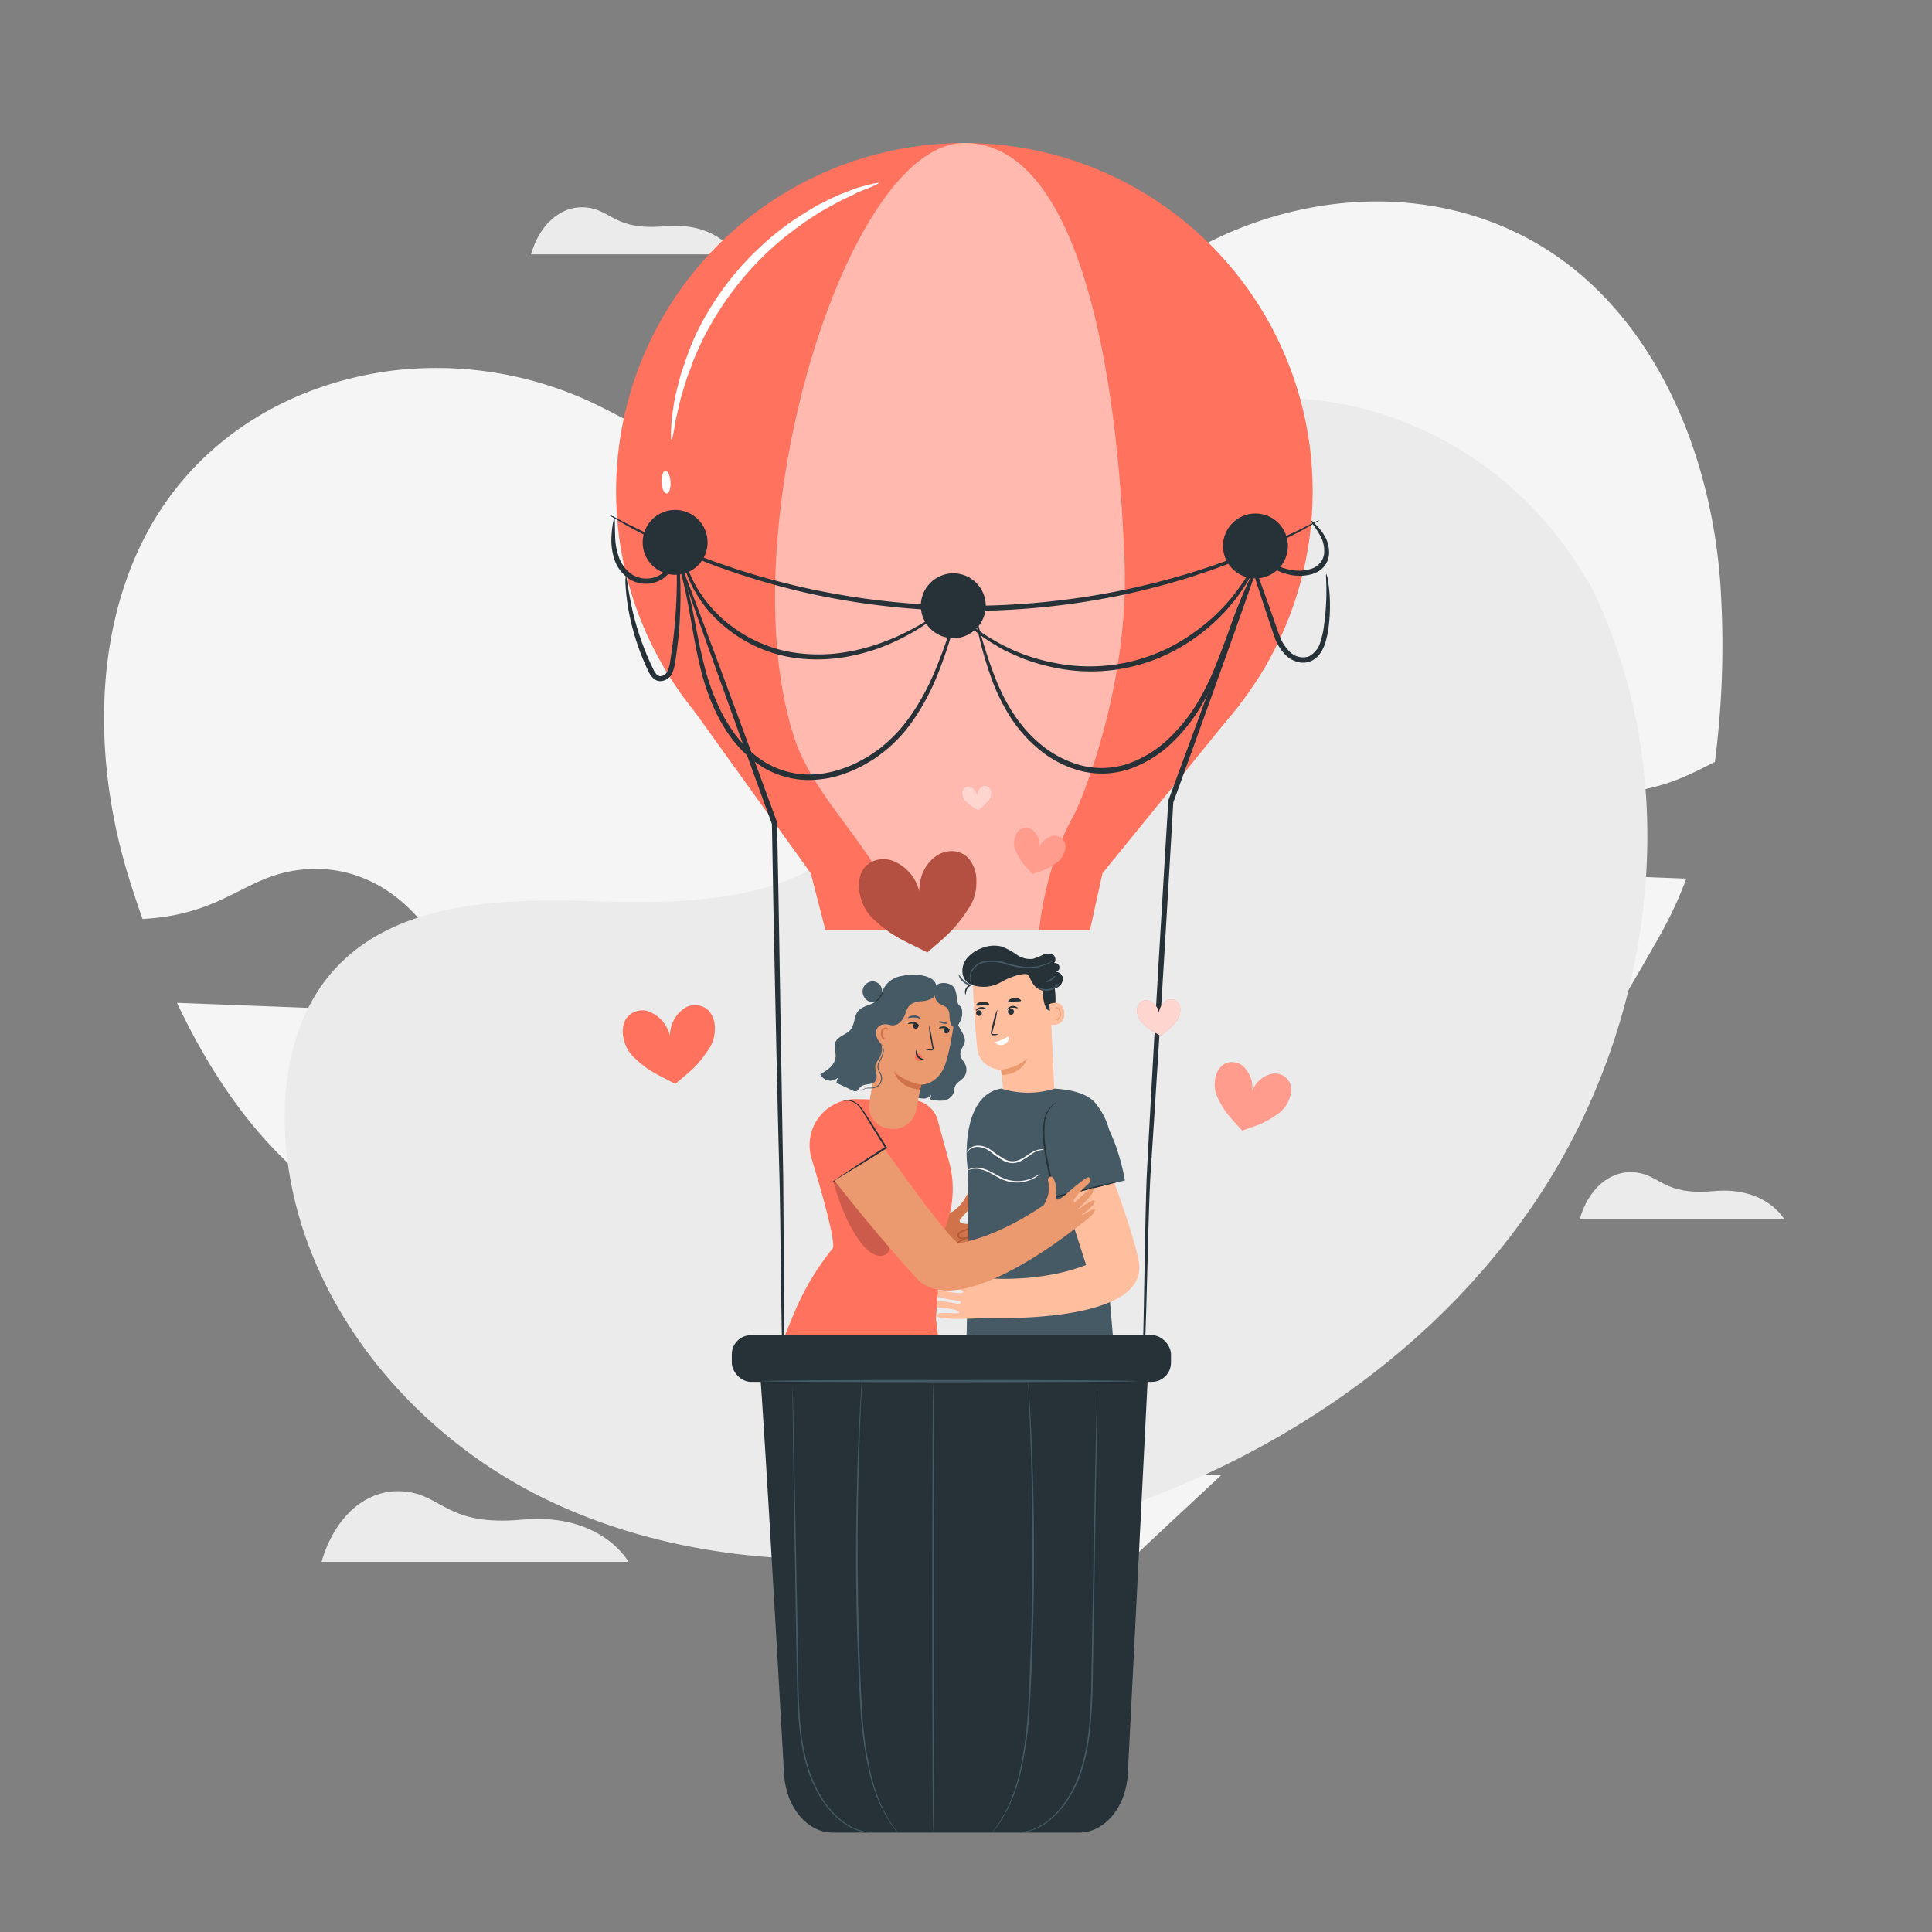 <svg xmlns="http://www.w3.org/2000/svg" viewBox="0 0 500 500"><rect x="0" y="0" width="500" height="500" fill="#808080" stroke="none"/><g id="background-complete"><path d="M156.9,106a95.24,95.24,0,0,0-55.22-10.1c-27.14,3.42-52.16,18.38-65,44.65C24,166.41,24.5,199,33.51,227.7q1.59,5.07,3.38,10.13c22-1.2,26.68-11.91,42.7-12.89,19.62-1.21,35.34,14.4,41,37.45l-74.79-2.86c8.09,17.12,18.5,32.82,32.05,44.49,77.21,66.55,105.79,75.75,197,116.59,15.36-14.83,28.92-27.4,41.24-38.87l-56.19-2.15s9.55-15.91,35.45-12.55c24.73,3.21,26.38-7,39.05-7.77a21.74,21.74,0,0,1,5.19.32c32.93-31.77,57.87-60.48,90.16-117.79a103.08,103.08,0,0,0,6.67-14.41l-92.06-3.51s14.79-24.64,54.9-19.44c25.5,3.31,35.16-2.58,44.55-7.25a234,234,0,0,0,1.63-42.32c-1.34-30-12.06-60.85-33-80.77-35.62-34-92.68-26.27-125.89,7.81-14,14.34-24.71,29.08-32.39,45.15a48.14,48.14,0,0,1,15-.24c24.73,3.2,26.39-7,39.06-7.78s22.81,9.3,26.45,24.18l-85.9-3.28c-6.8,18.78-9.85,39.53-9.38,63.54-13.79-40.35-32.5-67.58-63-87.5Zm1.22,208s9.55-15.9,35.45-12.55c24.73,3.21,26.38-7,39.05-7.77s22.82,9.3,26.46,24.18Z" style="fill:#f5f5f5"></path><path d="M83.22,404.2h79.44s-7-12.78-27.47-10.92c-19.53,1.78-20.52-6.29-30.45-7.28S86.53,392.62,83.22,404.2Z" style="fill:#ebebeb"></path><path d="M408.84,315.53h52.91s-4.68-8.51-18.3-7.27c-13,1.18-13.67-4.19-20.28-4.85S411,307.82,408.84,315.53Z" style="fill:#ebebeb"></path><path d="M137.43,65.82h52.91s-4.68-8.51-18.3-7.27c-13,1.18-13.67-4.19-20.28-4.85S139.63,58.1,137.43,65.82Z" style="fill:#ebebeb"></path></g><g id="background-simple"><path d="M411.38,151.05c25.23,50.27,17.25,113.72-14.29,160.3s-84,76.73-139.15,87.71c-39.38,7.84-81.74,6.24-117.72-11.58S76,333.82,73.79,293.72c-.82-15.14,2.4-31.22,12.5-42.53,16.14-18.05,43.68-18.69,67.89-17.94s51.73.18,67.95-17.81c12.46-13.82,14.29-33.86,20.85-51.27,11.17-29.6,38.1-52.72,69-59.26a91,91,0,0,1,13-1.77c34-2.12,66.33,15.4,84.19,44.46Z" style="fill:#ebebeb"></path></g><g id="Characters"><path d="M241.26,326.46l3.23.66c3,.36,4.65.67,5.64.06,1.33-.8,0-2.16,0-2.16s2.28-.26,2.37-1.6a1.31,1.31,0,0,0-.93-1.23s2-.33,2.57-1c.74-1-.46-1.81-.46-1.81,2.9-1,3-2.63,2.45-2.91s-2.75.2-2.75.2c-1.79.11-6.69.52-4.44-1.65s3.17-4.67,3-5.52a1,1,0,0,0-1.85,0,11.15,11.15,0,0,1-1.81,2.57,7.6,7.6,0,0,1-2,1.61c-.86.48-1.6.86-2.25,1.16L240.58,317Z" style="fill:#d1734a"></path><path d="M253.74,319.38a6.69,6.69,0,0,1-1.65.67,13.88,13.88,0,0,1-1.87.49,9.9,9.9,0,0,1-1.16.15,2.24,2.24,0,0,1-.66-.08.93.93,0,0,1-.57-.53,1.15,1.15,0,0,1,.51-1.28,5.62,5.62,0,0,1,1.07-.5l1.78-.7a7.85,7.85,0,0,1,1.69-.55,8,8,0,0,1-1.57.82l-1.76.78a5.24,5.24,0,0,0-1,.48.77.77,0,0,0-.36.81c.1.27.48.36.84.35s.75-.07,1.1-.12c.71-.11,1.34-.26,1.86-.39A8.57,8.57,0,0,1,253.74,319.38Z" style="fill:#b05a35"></path><path d="M252.05,322.15a4.14,4.14,0,0,1-1.25.41l-1.39.34-.82.18a1.55,1.55,0,0,1-1-.06.78.78,0,0,1-.4-.45.82.82,0,0,1,.06-.58,1.64,1.64,0,0,1,.66-.65,7.19,7.19,0,0,1,1.29-.66,2.82,2.82,0,0,1,1.3-.3,9.78,9.78,0,0,1-1.18.56,9.55,9.55,0,0,0-1.2.71,1.38,1.38,0,0,0-.51.51.35.35,0,0,0,.16.5c.42.19,1.09-.07,1.58-.13l1.4-.25A4.53,4.53,0,0,1,252.05,322.15Z" style="fill:#b05a35"></path><path d="M250.54,324.68a2.88,2.88,0,0,1-1.39.52,5.88,5.88,0,0,1-1.62.09,1.37,1.37,0,0,1-1-.45.9.9,0,0,1-.21-.59.84.84,0,0,1,.27-.58,2.78,2.78,0,0,1,1-.51l.89-.31c.57-.18,1.1-.33,1.54-.43a4.38,4.38,0,0,1,1.45-.23,6.41,6.41,0,0,1-1.37.5c-.43.14-.94.31-1.49.51l-.87.33a2.36,2.36,0,0,0-.82.43.44.44,0,0,0,0,.63,1,1,0,0,0,.69.33,7.18,7.18,0,0,0,1.54,0C250,324.82,250.51,324.62,250.54,324.68Z" style="fill:#b05a35"></path><path d="M246.59,327.37s-.09.05-.24,0a.71.71,0,0,1-.36-.55,1.09,1.09,0,0,1,.38-.91,2.4,2.4,0,0,1,1-.52,7.92,7.92,0,0,1,2.7-.54,11.74,11.74,0,0,1-2.56.92,2.54,2.54,0,0,0-.89.42.85.85,0,0,0-.34.61C246.28,327.2,246.62,327.33,246.59,327.37Z" style="fill:#b05a35"></path><path d="M270.19,463.83l.15-6.37,11.93.2-.11,9.32-.75,0c-3.29.12-16.76.42-19-.28C260,466,270.19,463.83,270.19,463.83Z" style="fill:#FF725E"></path><g style="opacity:0.4"><path d="M265.22,465.05s-3.57,1-3.14,1.55,14.06.81,20.08.38l0-.27-15.89-.11S265.91,465.09,265.22,465.05Z" style="fill:#fff"></path></g><path d="M282.33,466.71l-.21,0-.59,0-2.17.06c-1.83,0-4.36.06-7.16,0s-5.33-.14-7.16-.23l-2.17-.13-.59,0-.2,0a.63.63,0,0,1,.2,0l.59,0,2.17.08c1.83.06,4.37.14,7.16.18s5.33,0,7.16,0h3Z" style="fill:#263238"></path><path d="M266.25,466.78a5.45,5.45,0,0,0-.39-1,4.83,4.83,0,0,0-.73-.84,1.58,1.58,0,0,1,.85.77A1.66,1.66,0,0,1,266.25,466.78Z" style="fill:#263238"></path><path d="M269.8,465.05s-.2-.18-.37-.46a1.39,1.39,0,0,1-.25-.54s.2.19.37.46A1.39,1.39,0,0,1,269.8,465.05Z" style="fill:#263238"></path><path d="M270.77,464.56s-.21-.1-.42-.29-.34-.36-.31-.39.21.1.41.28S270.8,464.53,270.77,464.56Z" style="fill:#263238"></path><path d="M271.4,463.44a1.45,1.45,0,0,1-.63.07,1.42,1.42,0,0,1-.62-.07,1.29,1.29,0,0,1,.63-.07A1.42,1.42,0,0,1,271.4,463.44Z" style="fill:#263238"></path><path d="M271.62,462.65a1.16,1.16,0,0,1-.7.19,1.12,1.12,0,0,1-.71-.11,3.78,3.78,0,0,1,.7,0A4.27,4.27,0,0,1,271.62,462.65Z" style="fill:#263238"></path><path d="M269.41,464a2.72,2.72,0,0,1-.77,0,4.23,4.23,0,0,1-.81-.19,2.65,2.65,0,0,1-.47-.2.44.44,0,0,1-.18-.24.3.3,0,0,1,.12-.31,1.41,1.41,0,0,1,1.73.44,1.27,1.27,0,0,1,.24.51c0,.14,0,.21,0,.21a2.39,2.39,0,0,0-.34-.66,1.37,1.37,0,0,0-.65-.43,1.15,1.15,0,0,0-.91,0c-.13.09-.08.24.05.32a3.3,3.3,0,0,0,.43.19,7,7,0,0,0,.79.22C269.12,464,269.41,464,269.41,464Z" style="fill:#263238"></path><path d="M269.21,464a.76.76,0,0,1-.08-.53,1.17,1.17,0,0,1,.22-.56.74.74,0,0,1,.64-.38.3.3,0,0,1,.23.36.86.86,0,0,1-.13.34,2.64,2.64,0,0,1-.37.46,1.17,1.17,0,0,1-.45.3s.16-.14.37-.38a2.38,2.38,0,0,0,.33-.45c.11-.16.19-.45,0-.49s-.39.17-.51.32a1.24,1.24,0,0,0-.22.49A2.57,2.57,0,0,0,269.21,464Z" style="fill:#263238"></path><path d="M282.14,463.44s-.35,0-.89,0a3.86,3.86,0,0,0-1.93.76,3.77,3.77,0,0,0-1.23,1.68c-.19.51-.21.85-.24.85a.75.75,0,0,1,0-.24,3.79,3.79,0,0,1,.14-.64,3.7,3.7,0,0,1,1.24-1.76,3.59,3.59,0,0,1,2-.75,3.18,3.18,0,0,1,.65,0Z" style="fill:#263238"></path><path d="M281,458.46a42.91,42.91,0,0,1,0,4.9,20,20,0,0,1-.06-2.45A19.53,19.53,0,0,1,281,458.46Z" style="fill:#263238"></path><path d="M276.35,465.63a6.74,6.74,0,0,1-1.75.14,7.06,7.06,0,0,1-1.74-.16s.78,0,1.74,0S276.34,465.59,276.35,465.63Z" style="fill:#263238"></path><path d="M278.69,465.66s-.07.17-.15.34-.13.34-.17.34-.06-.19,0-.4S278.66,465.63,278.69,465.66Z" style="fill:#263238"></path><path d="M279.58,464.58s-.05.15-.17.27-.25.2-.28.18.05-.16.18-.28S279.56,464.55,279.58,464.58Z" style="fill:#263238"></path><path d="M280.85,464.1s-.16,0-.34.09-.3.15-.34.13.08-.19.3-.26S280.87,464.06,280.85,464.1Z" style="fill:#263238"></path><path d="M281.76,463.88s-.06.09-.16.13-.19,0-.21,0,.06-.1.16-.14S281.74,463.84,281.76,463.88Z" style="fill:#263238"></path><g style="opacity:0.3"><polygon points="282.13 463.12 270.21 462.73 270.25 461.3 282.23 462.37 282.13 463.12"></polygon></g><path d="M259.1,462.51l-2-6,11.29-3.87,3.06,8.81-.69.29c-3.06,1.24-15.63,6.08-17.93,6.16C250.25,468,259.1,462.51,259.1,462.51Z" style="fill:#FF725E"></path><g style="opacity:0.4"><path d="M254.83,465.34s-3,2.12-2.42,2.53,13.5-4,19-6.46l-.11-.24-15,5.28S255.5,465.14,254.83,465.34Z" style="fill:#fff"></path></g><path d="M271.5,461.1l-.19.09-.55.22-2,.79c-1.71.66-4.09,1.53-6.73,2.44s-5.06,1.68-6.81,2.22l-2.09.62-.56.16a.73.73,0,0,1-.21,0l.2-.07.56-.19,2.07-.66c1.74-.56,4.15-1.34,6.79-2.25s5-1.77,6.75-2.4l2-.75.56-.2C271.43,461.11,271.49,461.09,271.5,461.1Z" style="fill:#263238"></path><path d="M256.39,466.62a4.85,4.85,0,0,0-.71-.84,5.19,5.19,0,0,0-1-.55,1.6,1.6,0,0,1,1.06.43A1.58,1.58,0,0,1,256.39,466.62Z" style="fill:#263238"></path><path d="M259.15,463.79s-.25-.11-.51-.31-.44-.39-.41-.42.25.1.5.31S259.17,463.76,259.15,463.79Z" style="fill:#263238"></path><path d="M259.89,463s-.23,0-.48-.12-.45-.23-.44-.27a1,1,0,0,1,.49.13C259.72,462.84,259.91,463,259.89,463Z" style="fill:#263238"></path><path d="M260.11,461.73s-.24.16-.57.28a1.42,1.42,0,0,1-.61.14s.24-.16.57-.28A1.42,1.42,0,0,1,260.11,461.73Z" style="fill:#263238"></path><path d="M260.05,460.91a1.24,1.24,0,0,1-.59.42,1.2,1.2,0,0,1-.71.14,4.36,4.36,0,0,1,.65-.28A3.68,3.68,0,0,1,260.05,460.91Z" style="fill:#263238"></path><path d="M258.43,462.94a2.7,2.7,0,0,1-.73.24,4.72,4.72,0,0,1-.83.1,3.09,3.09,0,0,1-.51,0,.42.42,0,0,1-.25-.17.3.3,0,0,1,0-.33,1.42,1.42,0,0,1,1.78-.17,1.36,1.36,0,0,1,.4.4c.07.12.09.19.08.19a1.93,1.93,0,0,0-.54-.5,1.28,1.28,0,0,0-.76-.19,1.16,1.16,0,0,0-.84.35c-.09.13,0,.25.16.28a2.42,2.42,0,0,0,.47,0,4.87,4.87,0,0,0,.81-.06C258.14,463,258.42,462.92,258.43,462.94Z" style="fill:#263238"></path><path d="M258.25,463a.77.77,0,0,1-.26-.48,1.33,1.33,0,0,1,0-.59.75.75,0,0,1,.48-.58.31.31,0,0,1,.34.26.71.71,0,0,1,0,.36,1.93,1.93,0,0,1-.19.56,1.2,1.2,0,0,1-.31.44s.1-.18.22-.48a2.33,2.33,0,0,0,.15-.54c.05-.19,0-.49-.17-.46s-.31.29-.37.47a1.31,1.31,0,0,0-.05.54A3,3,0,0,0,258.25,463Z" style="fill:#263238"></path><path d="M270.21,458.09a8.25,8.25,0,0,0-.83.31,3.77,3.77,0,0,0-2.15,3.37,8.58,8.58,0,0,0,.07.88s0-.07-.08-.22a3.08,3.08,0,0,1-.09-.66,3.74,3.74,0,0,1,.57-2.07,3.63,3.63,0,0,1,1.64-1.39,3.33,3.33,0,0,1,.63-.2A.55.55,0,0,1,270.21,458.09Z" style="fill:#263238"></path><path d="M267.43,453.79s.43,1,.89,2.29.79,2.32.76,2.33a38.93,38.93,0,0,1-1.65-4.62Z" style="fill:#263238"></path><path d="M265.5,462.11a6.58,6.58,0,0,1-1.59.73,6.76,6.76,0,0,1-1.69.43s.74-.25,1.64-.57S265.49,462.07,265.5,462.11Z" style="fill:#263238"></path><path d="M267.72,461.35s0,.18,0,.37,0,.36-.05.37-.11-.16-.09-.38S267.68,461.33,267.72,461.35Z" style="fill:#263238"></path><path d="M268.19,460s0,.16-.07.32-.17.28-.2.26,0-.16.07-.32S268.16,460,268.19,460Z" style="fill:#263238"></path><path d="M269.22,459.14s-.14.09-.29.21-.23.24-.27.23,0-.21.18-.35S269.22,459.1,269.22,459.14Z" style="fill:#263238"></path><path d="M270,458.63s0,.11-.1.18-.17.09-.2.06,0-.11.1-.17S270,458.6,270,458.63Z" style="fill:#263238"></path><g style="opacity:0.3"><polygon points="270.09 457.79 258.75 461.47 258.3 460.11 269.93 457.05 270.09 457.79"></polygon></g><path d="M237.12,410.22c3.72,15.12,21,50.59,21,50.59l9.17-2.37c0,2.31,0,3.61,0,3.61l17.35.58,2.46-118-21.54.61h0l-14-.61S234,397.61,237.12,410.22Zm18.18-5.05c.1-3.22,10.72-44,10.72-44,.4,5.67,1.61,52,1.32,79.25C262.69,426,255.23,407.12,255.3,405.17Z" style="fill:#263238"></path><path d="M267.43,432.67a6,6,0,0,0-.07,1.14c0,.79,0,1.85-.06,3.12,0,2.64-.07,6.28-.08,10.3s0,7.67,0,10.3l0,3.12a6.21,6.21,0,0,0,.07,1.15,8.82,8.82,0,0,0,.06-1.15c0-.79,0-1.84.07-3.12,0-2.64.06-6.28.07-10.3s0-7.66,0-10.3c0-1.27,0-2.33,0-3.12A8.55,8.55,0,0,0,267.43,432.67Z" style="fill:#455a64"></path><path d="M275.78,346.18a1.93,1.93,0,0,0,0,.61,7,7,0,0,0,.34,1.62,7.91,7.91,0,0,0,8.65,5.4,7.11,7.11,0,0,0,1.61-.41,1.91,1.91,0,0,0,.54-.27,18.32,18.32,0,0,1-2.18.44,8,8,0,0,1-8.4-5.23A18.6,18.6,0,0,1,275.78,346.18Z" style="fill:#455a64"></path><path d="M264.46,346.36a1.85,1.85,0,0,0-.07.62c0,.39-.05,1-.06,1.68,0,1.43-.07,3.4-.09,5.57v3.07a4.44,4.44,0,0,0,.57,2.47,2.13,2.13,0,0,0,1.43,1,1,1,0,0,0,.63-.08,5,5,0,0,1-.61-.05,2.1,2.1,0,0,1-1.25-.95,4.37,4.37,0,0,1-.46-2.35c0-1,0-2,0-3.06,0-2.17,0-4.14,0-5.57,0-.71,0-1.29,0-1.68A2.6,2.6,0,0,0,264.46,346.36Z" style="fill:#455a64"></path><path d="M250.22,353.71a1.48,1.48,0,0,0,.48,0,7.51,7.51,0,0,0,1.28-.2,10.65,10.65,0,0,0,6.71-5.05,7.74,7.74,0,0,0,.56-1.18c.1-.29.15-.45.12-.46s-.3.61-.88,1.52a11.71,11.71,0,0,1-6.57,4.94C250.89,353.58,250.21,353.65,250.22,353.71Z" style="fill:#455a64"></path><path d="M266.67,347.54s.4.11.63.64a1.06,1.06,0,0,1,0,.89,1,1,0,0,1-1.71-.27,1.07,1.07,0,0,1,.27-.86,1.55,1.55,0,0,1,.8-.41s-.09-.07-.27-.06a1.12,1.12,0,0,0-.7.3,1.26,1.26,0,0,0-.42,1.08,1.26,1.26,0,0,0,2.31.37,1.23,1.23,0,0,0-.06-1.15,1.09,1.09,0,0,0-.56-.51C266.77,347.5,266.67,347.52,266.67,347.54Z" style="fill:#455a64"></path><path d="M272.92,283.75l-13,.49c-.26-1.5-.83-7.34-.83-7.34s-5.47-.2-6.16-5.55-1.22-17.79-1.22-17.79h0a18.76,18.76,0,0,1,19,.15l.87.52Z" style="fill:#ffbe9d"></path><path d="M254,262.64a.79.79,0,0,0-1.19-1,.78.78,0,0,0,.08,1.1A.79.79,0,0,0,254,262.64Z" style="fill:#263238"></path><path d="M252.56,261.57c.1.08.58-.39,1.31-.48s1.32.23,1.39.12-.06-.2-.32-.35a1.82,1.82,0,0,0-2.16.28C252.58,261.35,252.52,261.53,252.56,261.57Z" style="fill:#263238"></path><path d="M261.15,261.21a.78.78,0,1,0,1.1.13A.78.78,0,0,0,261.15,261.21Z" style="fill:#263238"></path><path d="M260.66,261.27c.1.08.58-.38,1.31-.47s1.32.22,1.39.12-.06-.21-.32-.36a1.79,1.79,0,0,0-1.12-.21,1.91,1.91,0,0,0-1,.49C260.68,261.06,260.62,261.23,260.66,261.27Z" style="fill:#263238"></path><path d="M258.42,267.71a4.14,4.14,0,0,0-1.23-.11c-.19,0-.35,0-.38-.12a1.18,1.18,0,0,1,.08-.57c.13-.52.26-1,.41-1.57a20.18,20.18,0,0,0,.79-4.1,21.41,21.41,0,0,0-1.21,4c-.12.55-.25,1.07-.37,1.58a1.2,1.2,0,0,0,0,.82.52.52,0,0,0,.37.27,1.21,1.21,0,0,0,.33,0A3.47,3.47,0,0,0,258.42,267.71Z" style="fill:#263238"></path><path d="M260.91,268.25a13.89,13.89,0,0,1-3.49,1.48,2.06,2.06,0,0,0,2.5.53C261.46,269.48,260.91,268.25,260.91,268.25Z" style="fill:#fff"></path><path d="M259.05,276.83a12.64,12.64,0,0,0,6.76-2.81s-1.2,4.05-6.61,4.2Z" style="fill:#eb996e"></path><path d="M251.73,254.93a9,9,0,0,0,7.54-.88c2.74-1.52,6-2.34,6.72-1.81s1,3.42,3.84,4.14c0,0,.05,5.52,2.24,5.23s.44-8.77.44-8.77l-5.49-2.4-5.91-.85-5.5,1L251.39,252Z" style="fill:#263238"></path><path d="M271.56,259.86c.08-.05,3.55-1.52,3.87,2.16s-3.45,3.24-3.46,3.13S271.56,259.86,271.56,259.86Z" style="fill:#ffbe9d"></path><path d="M273,263.66s.07,0,.18.08a.63.63,0,0,0,.48,0,1.59,1.59,0,0,0,.61-1.49,2,2,0,0,0-.25-.9.76.76,0,0,0-.53-.45.32.32,0,0,0-.36.21c0,.11,0,.18,0,.19s-.09-.06-.07-.21a.43.43,0,0,1,.13-.25.49.49,0,0,1,.34-.12.88.88,0,0,1,.72.51,2.18,2.18,0,0,1,.31,1,1.67,1.67,0,0,1-.8,1.67.67.67,0,0,1-.59-.05C273,263.75,273,263.67,273,263.66Z" style="fill:#eb996e"></path><path d="M256,259.94c-.09.22-.82.13-1.66.2s-1.55.25-1.67,0,.53-.83,1.61-.9S256.12,259.73,256,259.94Z" style="fill:#263238"></path><path d="M264.24,259c-.09.23-.82.13-1.66.2s-1.55.25-1.67,0,.53-.83,1.61-.9S264.34,258.76,264.24,259Z" style="fill:#263238"></path><path d="M267.43,252.85a12.72,12.72,0,0,0,2.42,2.22,4.28,4.28,0,0,0,3.13.7,2.61,2.61,0,0,0,2.09-2.25,1.88,1.88,0,0,0-2.08-2,1.15,1.15,0,1,0-.65-2.07c.93-.16,1.06-1.64.32-2.24a2.74,2.74,0,0,0-2.71-.13,17,17,0,0,1-2.62,1.07,6.06,6.06,0,0,1-4.22-1.09,17.38,17.38,0,0,0-3.91-2.1,8.37,8.37,0,0,0-5.35.51,8.66,8.66,0,0,0-3.66,2.61,5.05,5.05,0,0,0-1,4.27,3.6,3.6,0,0,0,3.24,2.71,9.74,9.74,0,0,0,6.2-1.64c2.79-2,8.63-1.68,8.63-1.68Z" style="fill:#263238"></path><path d="M272.6,248.63s-.06.07-.21.16a5.85,5.85,0,0,1-.67.4,11.76,11.76,0,0,1-2.66,1,12.89,12.89,0,0,1-4.22.36,31.64,31.64,0,0,1-5-1.12,10.69,10.69,0,0,0-5-.33,4.78,4.78,0,0,0-3.24,2.25,3.65,3.65,0,0,0-.31,2.66,6.32,6.32,0,0,0,.42.94s-.08-.06-.19-.2a2.36,2.36,0,0,1-.37-.69,3.7,3.7,0,0,1,.2-2.84,5,5,0,0,1,3.41-2.48,10.86,10.86,0,0,1,5.18.31,31.57,31.57,0,0,0,5,1.13,13.19,13.19,0,0,0,4.13-.26A18.74,18.74,0,0,0,272.6,248.63Z" style="fill:#455a64"></path><path d="M274.19,254.33s-.09.38-.49.83a3.74,3.74,0,0,1-4.34.88c-.54-.25-.8-.53-.77-.57s.34.14.87.32a4.42,4.42,0,0,0,2.14.14,4.29,4.29,0,0,0,1.91-1C273.93,254.59,274.13,254.3,274.19,254.33Z" style="fill:#455a64"></path><path d="M273.06,252.5c.1,0-.19.71-.91,1.19s-1.44.5-1.45.4.6-.29,1.23-.73S273,252.44,273.06,252.5Z" style="fill:#455a64"></path><path d="M249.9,257.36c-.05,0-.15-.18-.17-.5a2,2,0,0,1,.33-1.24,2,2,0,0,1,1-.78c.32-.11.52-.08.53,0s-.73.3-1.21,1S250,257.34,249.9,257.36Z" style="fill:#263238"></path><path d="M248.06,252.06a13,13,0,0,0,1.45,1.75,14.63,14.63,0,0,0,1.93,1.2,3,3,0,0,1-2.19-.9A2.94,2.94,0,0,1,248.06,252.06Z" style="fill:#455a64"></path><path d="M286.42,306.46l-.27,17.15L288,345.54H250.16l.5-23.82c-.24-6.4.24-15.87-.43-21.17,0,0-1.45-17.15,8.91-18.83h0a23,23,0,0,0,13.85,0c1.5.19,7.83.38,10.62,3.91,5.26,6.68,4,12.79,4.37,20.82Z" style="fill:#455a64"></path><path d="M273.47,303.67l7.62,23.71c-9.67,3.75-20.27,3.73-24.37,3.49-.5-.31-1.08-.7-1.73-1.18a6.16,6.16,0,0,1-1.45-1.52,9.28,9.28,0,0,1-1.23-2.3.81.81,0,0,0-1.52-.23c-.27.68.23,2.84,1.87,4.84s-2.36,1.18-3.82.91-6-.92-6.45-.54c-.65.56-.17,1.36,1.3,1.6s5.8,1.27,5.62,2-7.59-.76-7.59-.76-1.54-.58-1.78.3c-.43,1.58,7.56,2.6,8.33,2.68.53.05.36.89-.21.8s-7.35-1.67-7.81-.07c-.35,1.23,6.57.9,7.79,2s-5.27-.28-5.56.9c-.11.45-.12.79,3.72,1a75.16,75.16,0,0,0,8.34-.24v0s41.4,1.95,40.29-13.59c-.38-5.24-7.48-24.26-7.48-24.26Z" style="fill:#ffbe9d"></path><path d="M271.19,285.65s.26,21.05,1.63,24.24l18.31-4.39S286.62,276.79,271.19,285.65Z" style="fill:#455a64"></path><path d="M289.6,305.74a7.84,7.84,0,0,1-1.26.4l-3.5.93-12,3-.24.06,0-.24c-.23-1.39-.52-2.82-.83-4.29-.61-2.93-1.21-5.72-1.54-8.3a25.75,25.75,0,0,1-.11-6.92,7.23,7.23,0,0,1,2-4.19,4.45,4.45,0,0,1,1-.76,1.4,1.4,0,0,1,.41-.18,8.67,8.67,0,0,0-1.31,1.06,7.3,7.3,0,0,0-1.78,4.12,26.64,26.64,0,0,0,.21,6.81c.35,2.56,1,5.34,1.57,8.27.31,1.47.6,2.9.82,4.31l-.27-.19,12-2.88,3.53-.81A9.72,9.72,0,0,1,289.6,305.74Z" style="fill:#263238"></path><path d="M270.15,297.62l-.23,0a2.67,2.67,0,0,0-.64.05,5.59,5.59,0,0,0-2.14.91,29.61,29.61,0,0,1-3,1.93,4.87,4.87,0,0,1-2.11.52,5.31,5.31,0,0,1-2.26-.59,32.74,32.74,0,0,1-3.61-2.47,5.42,5.42,0,0,0-3.19-1.14,3.26,3.26,0,0,0-2.12.77c-.41.37-.53.67-.57.65s0-.08.07-.23a2.48,2.48,0,0,1,.37-.55,3.33,3.33,0,0,1,2.24-1,5.66,5.66,0,0,1,3.43,1.1,36.63,36.63,0,0,0,3.58,2.42,4.92,4.92,0,0,0,2.06.55,4.49,4.49,0,0,0,1.93-.45c1.18-.55,2.13-1.32,3-1.82a5.3,5.3,0,0,1,2.29-.82,2.09,2.09,0,0,1,.66,0C270.07,297.58,270.15,297.6,270.15,297.62Z" style="fill:#f5f5f5"></path><path d="M269.21,303.75a2.39,2.39,0,0,1-.59.54,8.42,8.42,0,0,1-1.9,1.06,9.72,9.72,0,0,1-3.17.68,9.56,9.56,0,0,1-3.91-.68c-1.31-.55-2.42-1.28-3.48-1.82a9,9,0,0,0-2.94-1,5.54,5.54,0,0,0-2.82.36,1.76,1.76,0,0,1,.69-.41,4.62,4.62,0,0,1,2.17-.27,8.74,8.74,0,0,1,3.09,1c1.09.53,2.21,1.25,3.46,1.77a9.65,9.65,0,0,0,6.8.12A20,20,0,0,0,269.21,303.75Z" style="fill:#f5f5f5"></path><path d="M229.44,464.45v-.94L219.12,463l-.05,3.91.64,0c2.84.18,14.43.73,16.33.17C238.16,466.49,229.44,464.45,229.44,464.45Z" style="fill:#FF725E"></path><g style="opacity:0.5"><path d="M222.8,466.86a3.6,3.6,0,0,0-1.29-2.21,3.43,3.43,0,0,0-2.4-.76l0,2.87Z" style="fill:#fff"></path></g><path d="M233.7,465.6s3.06.91,2.67,1.41-12.12.4-17.3-.1l0-.23,13.69.24S233.1,465.62,233.7,465.6Z" style="fill:#fff;opacity:0.5"></path><path d="M218.93,466.67l.18,0,.51,0,1.86.1c1.58.07,3.76.14,6.17.17s4.59,0,6.17-.05l1.87-.06.51,0a.72.72,0,0,0,.18,0h-.69l-1.87,0c-1.58,0-3.76,0-6.17,0s-4.59-.08-6.16-.13l-1.87-.05-.51,0Z" style="fill:#263238"></path><path d="M232.78,467.08a4.11,4.11,0,0,1,.36-.89,3.92,3.92,0,0,1,.64-.71,1.39,1.39,0,0,0-.75.64A1.36,1.36,0,0,0,232.78,467.08Z" style="fill:#263238"></path><path d="M229.76,465.51s.17-.16.33-.39.25-.44.22-.46-.18.16-.33.39S229.73,465.49,229.76,465.51Z" style="fill:#263238"></path><path d="M228.93,465.06s.19-.08.37-.23.3-.31.28-.34-.19.08-.37.24S228.91,465,228.93,465.06Z" style="fill:#263238"></path><path d="M228.41,464.09a1.23,1.23,0,0,0,.54.07c.3,0,.54,0,.54-.05A1.23,1.23,0,0,0,229,464C228.65,464,228.41,464.05,228.41,464.09Z" style="fill:#263238"></path><path d="M228.24,463.4a1.54,1.54,0,0,0,1.21.11,2.7,2.7,0,0,0-.6-.05A3.72,3.72,0,0,0,228.24,463.4Z" style="fill:#263238"></path><path d="M230.12,464.62a1.89,1.89,0,0,0,.66,0,3.69,3.69,0,0,0,.7-.15,1.92,1.92,0,0,0,.41-.16.37.37,0,0,0,.16-.2.25.25,0,0,0-.1-.27,1.22,1.22,0,0,0-1.5.34,1.27,1.27,0,0,0-.22.44.49.49,0,0,0,0,.18,2.15,2.15,0,0,1,.31-.56,1.17,1.17,0,0,1,.57-.36,1,1,0,0,1,.78.06c.11.08.07.2-.05.27a1.69,1.69,0,0,1-.37.15,3.63,3.63,0,0,1-.69.17C230.37,464.6,230.12,464.6,230.12,464.62Z" style="fill:#263238"></path><path d="M230.29,464.65a.7.7,0,0,0,.08-.46,1.14,1.14,0,0,0-.18-.48.64.64,0,0,0-.55-.34.25.25,0,0,0-.2.3.67.67,0,0,0,.11.3,1.63,1.63,0,0,0,.31.4,1,1,0,0,0,.37.27s-.13-.12-.31-.33a1.85,1.85,0,0,1-.27-.4c-.09-.14-.15-.39,0-.42a.6.6,0,0,1,.44.29,1,1,0,0,1,.18.43A3.67,3.67,0,0,1,230.29,464.65Z" style="fill:#263238"></path><path d="M219.17,463.86a7.06,7.06,0,0,1,.76,0,3.37,3.37,0,0,1,1.65.7,3.33,3.33,0,0,1,1,1.47c.15.44.16.74.19.74a.58.58,0,0,0,0-.21,2.62,2.62,0,0,0-.11-.55,3.21,3.21,0,0,0-1-1.55,3.31,3.31,0,0,0-1.72-.69,4.84,4.84,0,0,0-.57,0A.51.51,0,0,0,219.17,463.86Z" style="fill:#263238"></path><path d="M224.1,465.88a6.22,6.22,0,0,0,1.51.15,5.94,5.94,0,0,0,1.5-.12s-.68,0-1.5,0S224.11,465.84,224.1,465.88Z" style="fill:#263238"></path><path d="M222.09,465.85s0,.14.12.29.1.29.14.29.05-.16,0-.34S222.11,465.82,222.09,465.85Z" style="fill:#263238"></path><path d="M221.34,464.89s0,.13.15.24.21.18.23.16,0-.13-.14-.24S221.36,464.87,221.34,464.89Z" style="fill:#263238"></path><path d="M220.26,464.45s.14,0,.29.09.26.14.29.11-.06-.16-.25-.23S220.25,464.42,220.26,464.45Z" style="fill:#263238"></path><path d="M219.49,464.24s0,.09.13.12.16,0,.17,0,0-.08-.13-.12S219.5,464.21,219.49,464.24Z" style="fill:#263238"></path><path d="M241.77,464.91l0-1-10.32-.75-.14,3.91.64.06c2.83.25,14.41,1.06,16.32.55C250.43,467.15,241.77,464.91,241.77,464.91Z" style="fill:#FF725E"></path><g style="opacity:0.5"><path d="M235.07,467.16a3.58,3.58,0,0,0-1.24-2.24,3.51,3.51,0,0,0-2.38-.82l-.09,2.87Z" style="fill:#fff"></path></g><path d="M246,466.16s3,1,2.63,1.47-12.13.11-17.29-.51l0-.23,13.68.56S245.4,466.16,246,466.16Z" style="fill:#fff;opacity:0.5"></path><path d="M231.21,466.88l.17,0,.51.05,1.86.14c1.58.11,3.76.23,6.16.31s4.59.11,6.17.1H248l.51,0H248l-1.87,0c-1.57,0-3.75-.05-6.16-.13s-4.59-.19-6.16-.28l-1.87-.1-.51,0Z" style="fill:#263238"></path><path d="M245,467.61a4.27,4.27,0,0,1,.38-.88,3.87,3.87,0,0,1,.66-.69,1.39,1.39,0,0,0-.77.62A1.43,1.43,0,0,0,245,467.61Z" style="fill:#263238"></path><path d="M242.06,466s.18-.15.33-.38.27-.43.24-.45-.18.15-.34.38S242,466,242.06,466Z" style="fill:#263238"></path><path d="M241.24,465.51s.19-.08.37-.23.31-.3.29-.33-.19.08-.37.23S241.22,465.48,241.24,465.51Z" style="fill:#263238"></path><path d="M240.74,464.52a1.43,1.43,0,0,0,.54.09,1.36,1.36,0,0,0,.54,0s-.24-.08-.54-.09A1.39,1.39,0,0,0,240.74,464.52Z" style="fill:#263238"></path><path d="M240.59,463.83a1,1,0,0,0,.59.19,1.07,1.07,0,0,0,.62-.06,5,5,0,0,0-.61-.06A4.53,4.53,0,0,0,240.59,463.83Z" style="fill:#263238"></path><path d="M242.43,465.09a2.23,2.23,0,0,0,.66,0,3.54,3.54,0,0,0,.71-.14,1.87,1.87,0,0,0,.41-.15.34.34,0,0,0,.17-.2.25.25,0,0,0-.09-.26,1.22,1.22,0,0,0-1.74.73c0,.12,0,.18,0,.18a1.66,1.66,0,0,1,.32-.55,1.16,1.16,0,0,1,.57-.35,1,1,0,0,1,.79.08c.1.08,0,.2-.06.27a2.46,2.46,0,0,1-.38.14,4.46,4.46,0,0,1-.69.16C242.69,465.08,242.43,465.07,242.43,465.09Z" style="fill:#263238"></path><path d="M242.6,465.13a.63.63,0,0,0,.1-.46,1.2,1.2,0,0,0-.17-.49.66.66,0,0,0-.54-.35.26.26,0,0,0-.21.3,1,1,0,0,0,.1.3,2.29,2.29,0,0,0,.3.41,1.1,1.1,0,0,0,.37.28s-.13-.13-.3-.34a2.24,2.24,0,0,1-.27-.41c-.08-.14-.14-.39,0-.42s.33.16.43.3a1.17,1.17,0,0,1,.17.43A2.14,2.14,0,0,1,242.6,465.13Z" style="fill:#263238"></path><path d="M231.51,464.07s.29,0,.75.05a3.38,3.38,0,0,1,1.64.74,3.31,3.31,0,0,1,1,1.5c.14.44.14.74.17.74a1.16,1.16,0,0,0,0-.21,2.43,2.43,0,0,0-.09-.56,3.19,3.19,0,0,0-1-1.56,3.09,3.09,0,0,0-1.7-.73,2.79,2.79,0,0,0-.57,0Z" style="fill:#263238"></path><path d="M236.4,466.21a5.64,5.64,0,0,0,1.49.18,6.08,6.08,0,0,0,1.51-.08s-.68,0-1.5,0S236.4,466.17,236.4,466.21Z" style="fill:#263238"></path><path d="M234.38,466.13s.05.14.12.3.09.29.13.29.06-.16,0-.34S234.41,466.1,234.38,466.13Z" style="fill:#263238"></path><path d="M233.65,465.16s0,.13.14.24.21.18.24.16,0-.13-.14-.24S233.68,465.13,233.65,465.16Z" style="fill:#263238"></path><path d="M232.58,464.69s.15,0,.29.1.26.14.29.12-.06-.17-.24-.24S232.57,464.66,232.58,464.69Z" style="fill:#263238"></path><path d="M231.82,464.46s0,.09.12.12.17,0,.18,0,0-.08-.13-.12S231.83,464.43,231.82,464.46Z" style="fill:#263238"></path><path d="M240.33,344s8.61,57.19,7.36,59.95-8.71,59.8-8.71,59.8l-21.39-.24s11.85-65.5,11.59-66.56S213,339.44,213,339.44Z" style="fill:#263238"></path><path d="M233.25,346.21,208.88,338l-.85,2a25,25,0,0,0-.31,18.62l16.68,43.62a32.29,32.29,0,0,1,2.08,9.65l2.58,51.76,16.67,1.17s-1.17-42.32-1.19-55.6c0-10-7.22-41.74-11.27-57.06" style="fill:#263238"></path><path d="M217.1,383.76s0,.06.09.19l.24.57c.21.53.51,1.27.88,2.22.77,1.94,1.85,4.72,3.2,8.15s2.92,7.56,4.68,12.12a24.12,24.12,0,0,1,.66,3.72c.14,1.28.27,2.58.38,3.91.22,2.65.4,5.4.55,8.22.62,11.27.91,21.48,1.1,28.88.08,3.68.14,6.66.18,8.75,0,1,0,1.82,0,2.38v.62a.85.85,0,0,1,0,.21s0-.07,0-.21,0-.36,0-.62c0-.56-.05-1.36-.09-2.38-.07-2.08-.16-5.07-.28-8.75-.26-7.39-.58-17.6-1.2-28.87-.16-2.81-.33-5.56-.55-8.21-.1-1.32-.23-2.62-.37-3.89a23.28,23.28,0,0,0-.63-3.66c-1.73-4.56-3.3-8.67-4.62-12.13l-3.09-8.2c-.35-.95-.63-1.7-.82-2.23l-.21-.59Z" style="fill:#455a64"></path><path d="M244.7,421.64a.8.8,0,0,1,0-.2c0-.14,0-.33,0-.56q0-.78,0-2.16c0-1.9,0-4.61,0-8,0-1.69,0-3.52,0-5.5a19.44,19.44,0,0,0-.14-3c-.2-1-.39-2.09-.6-3.18-.81-4.37-1.7-9.17-2.63-14.21-1.84-10.07-3.51-19.18-4.72-25.81-.59-3.29-1.06-6-1.39-7.83-.16-.91-.28-1.62-.37-2.13l-.08-.56c0-.13,0-.19,0-.19s0,.06,0,.18.07.33.12.55l.42,2.12,1.5,7.82c1.24,6.62,2.94,15.73,4.82,25.8.92,5,1.8,9.83,2.61,14.2.19,1.1.39,2.16.58,3.2a20.08,20.08,0,0,1,.13,3.07c0,2,0,3.81,0,5.5,0,3.34,0,6.05-.06,8q0,1.38,0,2.16c0,.23,0,.42,0,.56A1.57,1.57,0,0,1,244.7,421.64Z" style="fill:#455a64"></path><path d="M236.13,344.43a2.75,2.75,0,0,1,.48,1,7,7,0,0,1,.35,2.64,7.16,7.16,0,0,1-.63,2.58,2.61,2.61,0,0,1-.59.93,12.67,12.67,0,0,0,.89-3.53A13.15,13.15,0,0,0,236.13,344.43Z" style="fill:#455a64"></path><path d="M222.59,343.08a1.5,1.5,0,0,1,0,.55,5.26,5.26,0,0,1-.37,1.48A5.71,5.71,0,0,1,221,347a5.18,5.18,0,0,1-5.18,1.3,5.55,5.55,0,0,1-2-1,4.86,4.86,0,0,1-1-1.12c-.19-.31-.26-.49-.24-.5a8.53,8.53,0,0,0,1.41,1.44,5.26,5.26,0,0,0,8.09-2A9.07,9.07,0,0,0,222.59,343.08Z" style="fill:#455a64"></path><path d="M242.67,345.54H203.18c2.62-6.36,5-13.28,12.31-22.44,1-1.31-3.46-16.57-3.46-16.57l-2-6.76a11.9,11.9,0,0,1,12.28-15.29l.31,0,13,.21a3.85,3.85,0,0,1,.79,0,7.21,7.21,0,0,1,6.43,5.84l2.39,8.71q.14.5.27,1a26.59,26.59,0,0,1-.34,16l-1.41,4.22c0,4.28-1,11.53-1.52,21l.51,4.13" style="fill:#FF725E"></path><path d="M215.21,306.08a6.62,6.62,0,0,1,1-.79c.78-.52,1.78-1.19,3-2,2.53-1.68,6-4,9.95-6.5l-.07.32-.16-.26-3.52-5.65-1.52-2.47a18.3,18.3,0,0,0-1.39-2.08,4.38,4.38,0,0,0-3-1.79,4.1,4.1,0,0,0-1.3.14s.09-.08.31-.16a2.73,2.73,0,0,1,1-.16,3.81,3.81,0,0,1,1.56.42,5.57,5.57,0,0,1,1.65,1.34,18.64,18.64,0,0,1,1.46,2.09L225.8,291l3.54,5.63.16.25.12.19-.19.13c-3.9,2.52-7.44,4.77-10,6.38l-3.06,1.89A7.27,7.27,0,0,1,215.21,306.08Z" style="fill:#263238"></path><g style="opacity:0.2"><path d="M215.67,305.78c1.58,5.54,3.6,11.17,7.09,15.76,1.33,1.76,3.13,3.57,5.34,3.46,1.15-.06,2.41-1.05,2.08-2.16a2.63,2.63,0,0,0-.63-1c-4.58-5.06-9-11.25-13.55-16.31"></path></g><path d="M248.6,263.24c-1.26,1.39-.73,1.75.11,3.43a6.55,6.55,0,0,1,1,2.34c.1,1.4-1.31,2.59-1.15,4,.1.94.89,1.65,1.28,2.52a3.22,3.22,0,0,1-.52,3.42c-.65.72-1.62,1.15-2.06,2-.32.64-.29,1.4-.55,2.07a3.26,3.26,0,0,1-2.65,1.81,9.36,9.36,0,0,1-3.32-.34c.1-.39.19-.79.29-1.19a2.35,2.35,0,0,1-2,1,7,7,0,0,1-2.24-.44c-.36-2.07-.7-4.25,0-6.22.66-1.76,2.1-3.1,3.31-4.55a21.13,21.13,0,0,0,3.26-5.33,30,30,0,0,1,1.83-4.13c.79-1.29,1.5-2.3,3-2.51" style="fill:#455a64"></path><path d="M237.09,287.42c.61-3.27,1.32-6.7,1.32-6.7s4.34.07,6.22-5.27c1.8-5.09,3.16-17.36,3.16-17.36h0a16.07,16.07,0,0,0-18.32.79h0l-4.53,26.65a5.8,5.8,0,0,0,5,6.54h0A6.12,6.12,0,0,0,237.09,287.42Z" style="fill:#eb996e"></path><path d="M245.64,266.85a.72.72,0,0,1-.81.59.69.69,0,0,1-.61-.77.72.72,0,0,1,.81-.59A.68.68,0,0,1,245.64,266.85Z" style="fill:#263238"></path><path d="M245.78,266.68c-.1.08-.56-.42-1.32-.55s-1.39.14-1.45,0,.08-.2.36-.33a2,2,0,0,1,1.18-.14,1.94,1.94,0,0,1,1,.56C245.79,266.47,245.83,266.65,245.78,266.68Z" style="fill:#263238"></path><path d="M237.69,265.6a.72.72,0,0,1-.81.59.69.69,0,0,1-.61-.77.71.71,0,0,1,.81-.59A.69.69,0,0,1,237.69,265.6Z" style="fill:#263238"></path><path d="M237.81,265.5c-.1.08-.56-.42-1.32-.55s-1.39.14-1.45,0,.08-.2.36-.33a2,2,0,0,1,1.18-.14,1.87,1.87,0,0,1,1,.56C237.81,265.29,237.86,265.47,237.81,265.5Z" style="fill:#263238"></path><path d="M239.53,271.64a4.83,4.83,0,0,1,1.28,0c.19,0,.38,0,.44-.11a1,1,0,0,0,0-.6c-.1-.5-.2-1-.3-1.58a26.16,26.16,0,0,1-.58-4.1,26.15,26.15,0,0,1,.9,4c.1.55.19,1.08.28,1.59a1.18,1.18,0,0,1,0,.78.5.5,0,0,1-.37.22,1.84,1.84,0,0,1-.34,0A5.35,5.35,0,0,1,239.53,271.64Z" style="fill:#263238"></path><path d="M238.41,280.72a14.32,14.32,0,0,1-7-3.32s1.09,4.1,6.69,4.6Z" style="fill:#d1734a"></path><path d="M242.14,256.12a2.09,2.09,0,0,1-1.11,2.36,7,7,0,0,1-2.73.65,4.93,4.93,0,0,0-2.66.87c-1.35,1.12-1.09,2.83-2.46,4.29a2.81,2.81,0,0,1-2.8,1,2.64,2.64,0,0,0-3,1.18c-.56,1.13,0,2.11.55,3.25a4.5,4.5,0,0,1-.06,3.47c-.28.87-1.06,1.52-1.27,2.41-.33,1.4.82,3.07-.06,4.2s-2.93.51-3.92,1.56c-.35.38-.57.95-1.07,1.06a1.4,1.4,0,0,1-.88-.2l-4.23-2c.14-.44.27-.88.4-1.32a2.87,2.87,0,0,1-4.56-.9,13.36,13.36,0,0,0,2.56-1.76,4.35,4.35,0,0,0,1.42-2.7c.1-1.26-.52-2.56-.09-3.74.63-1.69,3-2,4.05-3.45s.78-3.34,1.83-4.65c1.22-1.52,3.66-1.49,5-2.87.94-.94,1.2-2.34,1.91-3.46a6.49,6.49,0,0,1,3.81-2.67,14.71,14.71,0,0,1,4.73-.34,7.43,7.43,0,0,1,3.42.85,2.89,2.89,0,0,1,1.44,3" style="fill:#455a64"></path><path d="M230.38,265.32a3.33,3.33,0,0,0-1.79-.21,2.35,2.35,0,0,0-1.52.94,2.43,2.43,0,0,0-.33,1.75,4.16,4.16,0,0,0,.73,1.67,2.85,2.85,0,0,0,.93.9,1.34,1.34,0,0,0,1.26,0" style="fill:#eb996e"></path><path d="M229.4,268.83c.06,0-.26.34-.77.1a1.17,1.17,0,0,1-.56-.71,2.64,2.64,0,0,1-.11-1,1.56,1.56,0,0,1,.44-1,1.06,1.06,0,0,1,.85-.31c.56.09.66.5.59.5s-.23-.2-.61-.18a1,1,0,0,0-.82,1,1.71,1.71,0,0,0,.38,1.41C229.1,268.88,229.37,268.77,229.4,268.83Z" style="fill:#d1734a"></path><path d="M242.15,256.42a2.77,2.77,0,0,0,1,3.35,10.26,10.26,0,0,1,1.87,1,3,3,0,0,1,.71,2,7.37,7.37,0,0,0,.3,2.11,1.69,1.69,0,0,0,1.62,1.16c.46-1.16,1.31-2.24,1.36-3.48.1-2.64-.94-1.89-1.19-3.24-.37-1.93-.26-4-2.13-4.64a3.9,3.9,0,0,0-2.67-.09,1.76,1.76,0,0,0-1.06,2.2" style="fill:#455a64"></path><path d="M238.19,263.62c-.05.05-.22,0-.48-.11a4.7,4.7,0,0,0-1.07-.17,4.38,4.38,0,0,0-1.09.07c-.27,0-.44.11-.49,0s.08-.23.37-.38a2.61,2.61,0,0,1,2.43.12C238.14,263.38,238.23,263.57,238.19,263.62Z" style="fill:#455a64"></path><path d="M245.11,264.87c0,.13-.53.15-1.12,0s-1.05-.32-1-.45.52-.15,1.12,0S245.14,264.73,245.11,264.87Z" style="fill:#455a64"></path><path d="M228.14,270.2s.05,0,.11.13a1.67,1.67,0,0,1,.24.42,2.85,2.85,0,0,1,.13,1.76,8.11,8.11,0,0,1-1,2.42,2.22,2.22,0,0,0-.27,1.41,6.12,6.12,0,0,0,.6,1.49,2.59,2.59,0,0,1-.44,3.07,2.37,2.37,0,0,1-1.26.69,5.85,5.85,0,0,1-1.22.08,3.11,3.11,0,0,0-1.66.35,2.2,2.2,0,0,0-.46.42s0-.06.07-.15a1.21,1.21,0,0,1,.34-.35,3,3,0,0,1,1.71-.44,7.1,7.1,0,0,0,1.18-.11,2.14,2.14,0,0,0,1.13-.65,2.37,2.37,0,0,0,.39-2.8,6.35,6.35,0,0,1-.62-1.56,2.46,2.46,0,0,1,.3-1.55c.23-.44.47-.83.63-1.23a6.19,6.19,0,0,0,.37-1.13,3,3,0,0,0,0-1.69C228.26,270.4,228.12,270.22,228.14,270.2Z" style="fill:#455a64"></path><path d="M237.06,272.81a1,1,0,1,1,1.09,1.71,1,1,0,1,1-.74-1.91" style="fill:#FF725E"></path><path d="M237.2,271.75c.13,0,0,.84.57,1.56s1.5.78,1.48.9-.22.12-.6.06a2.11,2.11,0,0,1-1.24-.7,1.81,1.81,0,0,1-.42-1.3C237,271.92,237.15,271.74,237.2,271.75Z" style="fill:#263238"></path><path d="M227.17,258.92a4.85,4.85,0,0,0,1.12-2.31A2.55,2.55,0,0,0,226.2,254a2.7,2.7,0,0,0-2.86,1.84,2.84,2.84,0,0,0,1.28,3.18,3,3,0,0,0,3.44-.37" style="fill:#455a64"></path><path d="M228.37,256.49a2.51,2.51,0,0,1-.57,1.73,2.55,2.55,0,0,1-1.45,1.09,9.09,9.09,0,0,0,1.25-1.24A8.42,8.42,0,0,0,228.37,256.49Z" style="fill:#263238"></path><path d="M283.28,313c-.18-.29-1.85.7-3.12,1.5l-.11-.23c2.28-1.57,3.5-3,3.19-3.51s-3,1.42-4.12,2.16l-.05-.09c3.93-3.87,3.85-4.19,3.86-5.2s-3.64,2.48-4.83,3.6a2.28,2.28,0,0,0-.17-.21c-.53-.52,2.43-3.49,3.5-4.42s1.05-1.79.25-1.92c-.54-.09-3.88,2.68-4.92,3.62s-3.82,3.59-3.51,1.17-.35-4.41-.9-4.82-1.33.21-1.1.94a9.06,9.06,0,0,1,.15,2.46A5.85,5.85,0,0,1,271,310c-.29.72-.56,1.31-.81,1.81-3.17,2.22-12.33,8.16-22,9.94-1.74.32-19.12-24.22-19.12-24.22l-13.11,8s9.46,12.32,21.21,25.25c9.85,10.83,36.13-8.9,41.86-13.43l.31-.2a2.66,2.66,0,0,0,.6-.53l.21-.17h0C282.41,314.94,283.59,313.52,283.28,313Z" style="fill:#eb996e"></path></g><g id="hot-air-balloon"><polygon points="179.7 184.07 209.82 225.99 213.63 240.72 282.08 240.72 285.32 225.99 320.77 182.44 179.7 184.07" style="fill:#FF725E"></polygon><circle cx="249.58" cy="127.14" r="90.14" style="fill:#FF725E"></circle><g style="opacity:0.5"><path d="M249.58,37c-31,0-61.2,101.72-44,154,5.87,17.8,24.61,31.28,27.71,49.76h35.64s1.44-16.44,8.93-29.7c1.8-3.18,14.33-33.14,13.19-65.29C289.23,94.51,279,37,249.58,37Z" style="fill:#fff"></path></g><path d="M174.47,141.75a7,7,0,0,1,.62,1.35c.37.89.9,2.23,1.57,4,1.34,3.46,3.25,8.51,5.63,14.84,4.74,12.67,11.33,30.45,18.82,50.86l0,.1V213c.13,7.05.28,14.48.42,22.11.45,27,.86,51.52,1.16,69.26.11,8.85.2,38.79.26,43.77,0,2.46,0,4.38,0,5.7a12,12,0,0,1,0,2,10.15,10.15,0,0,1-.24-2c-.08-1.3-.19-3.22-.29-5.7-.22-4.95-.45-34.9-.7-43.76-.5-17.72-1-42.2-1.56-69.25-.13-7.64-.26-15.06-.39-22.11l0,.22c-7.42-20.44-13.84-38.28-18.37-51-2.26-6.37-4-11.47-5.26-15-.6-1.76-1.06-3.12-1.35-4A6.82,6.82,0,0,1,174.47,141.75Z" style="fill:#263238"></path><path d="M327,141.75a5.51,5.51,0,0,1-.35,1.3c-.27.84-.68,2.08-1.23,3.69-1.1,3.21-2.73,7.87-4.81,13.72-4.14,11.7-10.05,28.15-16.95,47.18l0-.18-1.6,27.37c-1.59,26.83-3.11,51.11-4.28,68.68-.58,8.79-1.08,38.68-1.45,43.59-.19,2.46-.34,4.36-.46,5.65a11,11,0,0,1-.26,2,10.66,10.66,0,0,1,0-2c0-1.3.1-3.21.21-5.67.21-4.92.56-34.82,1-43.61.92-17.59,2.28-41.88,3.88-68.72.57-9.57,1.13-18.81,1.65-27.36v-.1l0-.09c7-19,13.05-35.39,17.41-47,2.18-5.81,3.93-10.43,5.16-13.59.61-1.58,1.1-2.8,1.43-3.62A6.17,6.17,0,0,1,327,141.75Z" style="fill:#263238"></path><path d="M341.49,134.61a10.08,10.08,0,0,1-1.65,1c-1.12.62-2.74,1.61-4.92,2.69a162.88,162.88,0,0,1-18.86,8.29c-2,.8-4.2,1.48-6.45,2.26s-4.63,1.43-7.08,2.16c-4.95,1.35-10.26,2.69-15.92,3.73a194.9,194.9,0,0,1-37.28,3.36,194.71,194.71,0,0,1-37.22-3.95c-5.65-1.13-10.94-2.56-15.86-4-2.45-.77-4.81-1.49-7.06-2.28s-4.4-1.52-6.41-2.35A165.9,165.9,0,0,1,164.05,137c-2.16-1.12-3.75-2.13-4.86-2.77a11.68,11.68,0,0,1-1.65-1.06,10,10,0,0,1,1.78.82c1.15.56,2.79,1.49,5,2.53a190.16,190.16,0,0,0,18.82,8.16c2,.8,4.18,1.48,6.41,2.26s4.6,1.45,7,2.19c4.9,1.37,10.17,2.74,15.79,3.84a199.37,199.37,0,0,0,37,3.81,199.55,199.55,0,0,0,37-3.23c5.63-1,10.92-2.29,15.84-3.58,2.45-.71,4.82-1.36,7.07-2.08s4.42-1.39,6.45-2.16a188.21,188.21,0,0,0,18.95-7.86c2.21-1,3.86-1.91,5-2.45A10.68,10.68,0,0,1,341.49,134.61Z" style="fill:#263238"></path><path d="M243.25,158.56a13.08,13.08,0,0,1-2.55,2.14,52.41,52.41,0,0,1-7.79,4.7,58.58,58.58,0,0,1-5.79,2.47,52,52,0,0,1-7,1.91,42.79,42.79,0,0,1-16.57.13,37.45,37.45,0,0,1-8.2-2.74,36.84,36.84,0,0,1-6.84-4.22,33.45,33.45,0,0,1-8.85-10.24,26.8,26.8,0,0,1-3.06-8.59,9,9,0,0,1-.18-1.42l-.07-1c0-.57,0-.87,0-.87a2.39,2.39,0,0,1,.24.84c.06.28.12.62.2,1a9,9,0,0,0,.31,1.37,29.34,29.34,0,0,0,3.37,8.22,34,34,0,0,0,8.77,9.72,36.05,36.05,0,0,0,14.55,6.62,43.07,43.07,0,0,0,16.06,0,52.63,52.63,0,0,0,6.85-1.75c2.1-.73,4-1.47,5.75-2.27a67.42,67.42,0,0,0,7.9-4.26A18.61,18.61,0,0,1,243.25,158.56Z" style="fill:#263238"></path><path d="M326.66,141.84s0,.35-.24,1a24.59,24.59,0,0,1-1,2.65,43.28,43.28,0,0,1-5.25,9c-.62.91-1.41,1.76-2.17,2.7s-1.67,1.81-2.57,2.75a50.93,50.93,0,0,1-6.4,5.3,46.08,46.08,0,0,1-36.35,7.5,51.13,51.13,0,0,1-8-2.34c-1.2-.51-2.37-1-3.45-1.51s-2.13-1-3.06-1.62a43.81,43.81,0,0,1-8.39-6.21,25.24,25.24,0,0,1-2-2c-.43-.48-.63-.75-.6-.79a28.12,28.12,0,0,1,2.92,2.44,50.46,50.46,0,0,0,8.5,5.75c.93.55,2,1,3,1.51s2.22.93,3.4,1.41a52.24,52.24,0,0,0,7.82,2.16,46,46,0,0,0,35.39-7.3,51.93,51.93,0,0,0,6.32-5.08c.89-.9,1.78-1.75,2.57-2.63s1.56-1.72,2.2-2.59a50.23,50.23,0,0,0,5.52-8.65A28.51,28.51,0,0,1,326.66,141.84Z" style="fill:#263238"></path><path d="M174.55,142c.08,0,.27.44.32,1.32a7.28,7.28,0,0,1-.85,3.63,7.52,7.52,0,0,1-4.2,3.67,8.1,8.1,0,0,1-6.82-.68,9.92,9.92,0,0,1-4.08-5.45,16,16,0,0,1-.68-5.43c.15-3.07.6-4.89.76-4.88s.11,1.91.21,4.87a16.82,16.82,0,0,0,.91,5,9,9,0,0,0,3.59,4.7,7,7,0,0,0,5.71.65,6.78,6.78,0,0,0,3.76-2.95,8.19,8.19,0,0,0,1.16-3.17C174.45,142.45,174.44,142,174.55,142Z" style="fill:#263238"></path><path d="M339.22,134.66c.07-.06.44.21,1,.79a16.3,16.3,0,0,1,2.26,2.71,8.47,8.47,0,0,1,1.47,5.2,5.75,5.75,0,0,1-1.19,3.15,6.35,6.35,0,0,1-3,2,11.8,11.8,0,0,1-6.58.08,14.59,14.59,0,0,1-4.82-2.23c-2.46-1.81-3.32-3.54-3.19-3.61s1.29,1.32,3.72,2.8a15.36,15.36,0,0,0,4.58,1.81,11.17,11.17,0,0,0,5.84-.14,5.16,5.16,0,0,0,2.37-1.57,4.63,4.63,0,0,0,1-2.42,8,8,0,0,0-1-4.6,30,30,0,0,0-1.84-2.86C339.38,135.12,339.15,134.72,339.22,134.66Z" style="fill:#263238"></path><circle cx="246.71" cy="156.77" r="8.4" style="fill:#263238"></circle><circle cx="324.91" cy="141.29" r="8.4" style="fill:#263238"></circle><circle cx="174.72" cy="140.36" r="8.4" style="fill:#263238"></circle><path d="M325.74,145.72c.1.05-.72,1.66-2,4.66s-2.89,7.42-4.75,13c-.94,2.76-2,5.79-3.22,9a69.22,69.22,0,0,1-4.71,10,45.17,45.17,0,0,1-7.54,9.65,30.36,30.36,0,0,1-11.2,7,23.25,23.25,0,0,1-6.67,1.16,22.51,22.51,0,0,1-6.53-.83,28.27,28.27,0,0,1-10.79-5.9,36.39,36.39,0,0,1-7.21-8.44,51.27,51.27,0,0,1-4.24-8.65A96.16,96.16,0,0,1,253,163c-.36-1.59-.62-2.84-.78-3.68a5.55,5.55,0,0,1-.17-1.31,4.53,4.53,0,0,1,.44,1.24c.24.86.59,2.07,1,3.62A117.13,117.13,0,0,0,257.79,176c2.18,5.33,5.52,11.59,11.37,16.49A27.35,27.35,0,0,0,279.48,198a21.68,21.68,0,0,0,6.14.76,22.34,22.34,0,0,0,6.28-1.1A29.39,29.39,0,0,0,302.6,191,44.92,44.92,0,0,0,310,181.7a69.68,69.68,0,0,0,4.73-9.77c1.29-3.17,2.37-6.17,3.37-8.91a136.79,136.79,0,0,1,5.17-12.86c.72-1.47,1.31-2.6,1.75-3.34A4.8,4.8,0,0,1,325.74,145.72Z" style="fill:#263238"></path><path d="M248.45,155.45a5.65,5.65,0,0,1-.26,1.4c-.21.9-.54,2.23-1,3.93a115.79,115.79,0,0,1-4.7,14.2,61.3,61.3,0,0,1-4.72,9.24,50.88,50.88,0,0,1-3.36,4.74,38.16,38.16,0,0,1-4.3,4.44c-.77.72-1.65,1.35-2.49,2s-1.78,1.27-2.74,1.82a33,33,0,0,1-6.13,2.94,27,27,0,0,1-6.87,1.57,23,23,0,0,1-7.29-.36,23.72,23.72,0,0,1-6.82-2.6,27.17,27.17,0,0,1-5.56-4.37,32.08,32.08,0,0,1-4.25-5.3,42.28,42.28,0,0,1-3.11-5.69,58.17,58.17,0,0,1-3.77-11.31c-.85-3.62-1.46-7-2-10.13C178,155.79,177,150.81,176,147.44s-1.66-5.2-1.55-5.24a5.62,5.62,0,0,1,.63,1.27c.2.43.41,1,.65,1.6s.5,1.37.78,2.22a124.94,124.94,0,0,1,3.5,14.53c.61,3.09,1.27,6.47,2.16,10a58.73,58.73,0,0,0,3.81,11,41.59,41.59,0,0,0,3.07,5.5,30.83,30.83,0,0,0,4.1,5.08,25.84,25.84,0,0,0,5.29,4.13,22.55,22.55,0,0,0,6.42,2.44,21.8,21.8,0,0,0,6.87.35,26.19,26.19,0,0,0,6.56-1.49,31,31,0,0,0,5.9-2.79c.94-.52,1.79-1.16,2.66-1.74s1.67-1.25,2.42-1.94a35.87,35.87,0,0,0,4.2-4.26,46.18,46.18,0,0,0,3.33-4.58,62,62,0,0,0,4.79-9,143.19,143.19,0,0,0,5.08-14c.54-1.66,1-2.95,1.25-3.86A5.5,5.5,0,0,1,248.45,155.45Z" style="fill:#263238"></path><path d="M175.2,142.13a8.59,8.59,0,0,1,.44,2.5c.19,1.61.38,4,.45,6.88s0,6.38-.24,10.23c-.14,1.92-.33,3.94-.6,6-.13,1-.28,2.1-.44,3.17a11.3,11.3,0,0,1-.88,3.37,3.52,3.52,0,0,1-3.29,2,2.86,2.86,0,0,1-1.81-1,6.47,6.47,0,0,1-1-1.48c-.92-1.92-1.7-3.79-2.36-5.61a61.86,61.86,0,0,1-2.73-9.9,52.9,52.9,0,0,1-.84-6.85A7.87,7.87,0,0,1,162,149c.23,0,.46,3.57,1.74,9.2a70.8,70.8,0,0,0,3,9.65c.68,1.77,1.48,3.6,2.38,5.45.43.89,1,1.65,1.69,1.69a2.15,2.15,0,0,0,1.94-1.3,9.68,9.68,0,0,0,.75-2.94c.17-1.06.32-2.11.46-3.13.28-2.06.5-4.05.67-6,.34-3.8.48-7.24.53-10.13C175.21,145.73,175,142.15,175.2,142.13Z" style="fill:#263238"></path><path d="M343.23,148.54a6.57,6.57,0,0,1,.54,2.26,40.11,40.11,0,0,1,.42,6.34c0,1.34-.09,2.81-.26,4.39a24.53,24.53,0,0,1-1,5,10.34,10.34,0,0,1-1.28,2.58,5.74,5.74,0,0,1-2.43,2,5.27,5.27,0,0,1-3.28.23,7.26,7.26,0,0,1-2.92-1.53,12.19,12.19,0,0,1-3.28-5.26c-.66-1.83-1.21-3.57-1.77-5.24-1.11-3.34-2.08-6.35-2.89-8.89-1.6-5.07-2.5-8.24-2.32-8.3s1.4,3,3.24,8c.92,2.49,2,5.47,3.16,8.79.59,1.65,1.18,3.42,1.83,5.18a11.22,11.22,0,0,0,2.91,4.69,4.8,4.8,0,0,0,4.81,1.1,6,6,0,0,0,3-3.74,23.57,23.57,0,0,0,1-4.74c.21-1.53.35-3,.42-4.29C343.5,151.84,343,148.56,343.23,148.54Z" style="fill:#263238"></path><path d="M227.46,47.35c0,.15-1.12.7-3.24,1.55l-1.77.69c-.63.27-1.3.62-2,1a54.42,54.42,0,0,0-4.9,2.45l-2.79,1.54c-1,.54-1.9,1.22-2.9,1.86-2,1.23-4,2.83-6.17,4.43a80.45,80.45,0,0,0-21.74,26.86c-1.12,2.42-2.27,4.7-3,7-.42,1.12-.88,2.18-1.21,3.23s-.64,2.08-.93,3a54.44,54.44,0,0,0-1.37,5.31c-.18.78-.38,1.51-.52,2.19s-.21,1.31-.31,1.87c-.39,2.25-.68,3.5-.83,3.49s-.17-1.28-.05-3.59l.12-1.93c.07-.7.21-1.45.33-2.27a46.91,46.91,0,0,1,1.07-5.49c.25-1,.53-2.06.81-3.16s.73-2.19,1.11-3.35A73.84,73.84,0,0,1,180,86.76a75.74,75.74,0,0,1,22.33-27.58,68.34,68.34,0,0,1,6.46-4.38c1.05-.62,2-1.28,3-1.79l2.92-1.45a48.37,48.37,0,0,1,5.15-2.19c.77-.29,1.48-.58,2.15-.8l1.86-.51C226.17,47.46,227.41,47.2,227.46,47.35Z" style="fill:#fff"></path><path d="M172.54,127.72c-.63,0-1.23-1.22-1.34-2.82s.32-2.93,1-3,1.22,1.22,1.33,2.82S173.16,127.68,172.54,127.72Z" style="fill:#fff"></path><path d="M196.06,347.92c.68,2.18,5,78.2,6.86,111.26.47,8.52,6,15.1,12.61,15.1h63.73c6.67,0,12.19-6.66,12.62-15.23l5.6-111.13Z" style="fill:#263238"></path><rect x="189.39" y="345.54" width="113.66" height="12.09" rx="4.97" style="fill:#263238"></rect><path d="M294.37,357.42c0,.16-21.8.3-48.69.3s-48.71-.14-48.71-.3,21.8-.29,48.71-.29S294.37,357.26,294.37,357.42Z" style="fill:#455a64"></path><path d="M225.83,474.28a.66.66,0,0,1-.26,0h-.77a8.6,8.6,0,0,1-1.24-.16,10.67,10.67,0,0,1-1.68-.43,14.81,14.81,0,0,1-4.29-2.4,23.16,23.16,0,0,1-4.7-5.2,30.16,30.16,0,0,1-2.13-3.76,31.24,31.24,0,0,1-1.77-4.5,54,54,0,0,1-2.11-10.76c-.41-3.87-.55-8-.63-12.22s-.16-8.62-.24-13.12c-.29-18-.55-34.22-.74-46-.07-5.86-.13-10.62-.17-14,0-1.61,0-2.88,0-3.79,0-.41,0-.73,0-1a1.3,1.3,0,0,1,0-.34,3.18,3.18,0,0,1,0,.34c0,.25,0,.58,0,1,0,.9.06,2.17.11,3.79.07,3.33.18,8.09.31,13.95.23,11.82.54,28.08.88,46,.07,4.49.15,8.88.22,13.12s.21,8.31.6,12.16a54.24,54.24,0,0,0,2.05,10.65,31.58,31.58,0,0,0,1.72,4.44,29.63,29.63,0,0,0,2.08,3.73,23.05,23.05,0,0,0,4.59,5.19,15.09,15.09,0,0,0,4.2,2.46A16.81,16.81,0,0,0,225.83,474.28Z" style="fill:#455a64"></path><path d="M232.34,474.28a1,1,0,0,1-.18-.2l-.52-.63-.82-1.06-1-1.55a37,37,0,0,1-2.41-4.63,50.28,50.28,0,0,1-2.27-6.79,101.76,101.76,0,0,1-2.55-18.9c-.41-7.21-.72-15.13-.9-23.46-.35-16.67,0-31.76.4-42.67.22-5.45.47-9.86.66-12.9.1-1.49.19-2.66.24-3.5,0-.37.06-.67.08-.91a1.44,1.44,0,0,1,0-.31,1.5,1.5,0,0,1,0,.31c0,.24,0,.54,0,.92,0,.84-.09,2-.16,3.51-.13,3-.34,7.45-.51,12.9-.37,10.9-.63,26-.27,42.63.18,8.32.47,16.25.86,23.44a103.06,103.06,0,0,0,2.44,18.81,52.94,52.94,0,0,0,2.18,6.76,40.71,40.71,0,0,0,2.33,4.65l1,1.58.79,1.08.48.68C232.29,474.19,232.35,474.27,232.34,474.28Z" style="fill:#455a64"></path><path d="M263.29,474.28a16.78,16.78,0,0,0,3.87-.8,15.16,15.16,0,0,0,4.18-2.42,22.83,22.83,0,0,0,4.57-5.13,31.93,31.93,0,0,0,3.81-8.08,53.76,53.76,0,0,0,2.08-10.54c.41-3.82.54-7.87.62-12.07s.15-8.56.23-13c.33-17.83.64-34,.86-45.69.14-5.81.24-10.53.32-13.84,0-1.6.08-2.86.11-3.76,0-.4,0-.73,0-1a1.39,1.39,0,0,1,0-.33s0,.11,0,.33,0,.58,0,1c0,.9,0,2.16,0,3.77-.05,3.31-.1,8-.17,13.84-.19,11.73-.45,27.86-.74,45.69-.08,4.46-.16,8.81-.23,13s-.23,8.28-.66,12.12A53.77,53.77,0,0,1,280.07,458a31.77,31.77,0,0,1-3.92,8.16,22.68,22.68,0,0,1-4.68,5.14,14.7,14.7,0,0,1-4.26,2.36,9.39,9.39,0,0,1-1.66.42,7.38,7.38,0,0,1-1.24.16h-.76A.66.66,0,0,1,263.29,474.28Z" style="fill:#455a64"></path><path d="M256.78,474.28s.05-.09.15-.24l.48-.68.79-1.08,1-1.58a39.13,39.13,0,0,0,2.33-4.65,52.94,52.94,0,0,0,2.18-6.76,103.87,103.87,0,0,0,2.45-18.81c.38-7.19.67-15.12.85-23.44.36-16.65.1-31.73-.27-42.63-.17-5.45-.38-9.86-.51-12.9-.06-1.49-.12-2.67-.16-3.51l0-.92a1.5,1.5,0,0,1,0-.31,1.44,1.44,0,0,1,0,.31c0,.24.05.54.08.91.05.84.14,2,.24,3.5.19,3,.44,7.45.66,12.9.45,10.91.76,26,.4,42.67-.18,8.33-.48,16.25-.9,23.46a101.76,101.76,0,0,1-2.55,18.9,50.28,50.28,0,0,1-2.27,6.79,37,37,0,0,1-2.41,4.63l-1,1.55-.82,1.06-.52.63A1,1,0,0,1,256.78,474.28Z" style="fill:#455a64"></path><path d="M241.5,474.28c-.13,0-.23-26.07-.23-58.23s.1-58.24.23-58.24.22,26.07.22,58.24S241.62,474.28,241.5,474.28Z" style="fill:#455a64"></path></g><g id="Hearts"><path d="M275.56,218a2.83,2.83,0,0,0-3.69-1.46,4.88,4.88,0,0,0-2.89,2.89,5,5,0,0,0-1.16-4,2.87,2.87,0,0,0-4-.59,3.8,3.8,0,0,0-1.26,2.46,5.14,5.14,0,0,0,.26,2.79c1.34,3,2.31,3.68,4.41,6.08,3-1,3.92-1.25,6.55-3.15a5.36,5.36,0,0,0,1.61-2.29A3.83,3.83,0,0,0,275.56,218Z" style="fill:#FF725E"></path><path d="M256.13,203.91a1.6,1.6,0,0,0-2.23-.14,2.72,2.72,0,0,0-1.05,2,2.76,2.76,0,0,0-1.3-1.93,1.62,1.62,0,0,0-2.22.36,2.13,2.13,0,0,0-.26,1.53,3,3,0,0,0,.62,1.45,11.33,11.33,0,0,0,3.4,2.51,10.74,10.74,0,0,0,3-2.81,3,3,0,0,0,.47-1.5A2.17,2.17,0,0,0,256.13,203.91Z" style="fill:#FF725E"></path><path d="M250.62,222.11c-2.42-2.6-6.55-2.28-9.07,0s-3.53,4.87-3.66,8.58a11.26,11.26,0,0,0-5.82-7.44c-3-1.66-7.14-1-8.89,2.1a8.69,8.69,0,0,0-.59,6.3,12,12,0,0,0,2.91,5.69c5.35,5.12,8,5.82,14.5,9.14,5.46-4.75,7.25-6,11.21-12.22a12,12,0,0,0,1.46-6.22A8.66,8.66,0,0,0,250.62,222.11Z" style="fill:#FF725E"></path><path d="M250.62,222.11c-2.42-2.6-6.55-2.28-9.07,0s-3.53,4.87-3.66,8.58a11.26,11.26,0,0,0-5.82-7.44c-3-1.66-7.14-1-8.89,2.1a8.69,8.69,0,0,0-.59,6.3,12,12,0,0,0,2.91,5.69c5.35,5.12,8,5.82,14.5,9.14,5.46-4.75,7.25-6,11.21-12.22a12,12,0,0,0,1.46-6.22A8.66,8.66,0,0,0,250.62,222.11Z" style="opacity:0.3"></path><path d="M275.56,218a2.83,2.83,0,0,0-3.69-1.46,4.88,4.88,0,0,0-2.89,2.89,5,5,0,0,0-1.16-4,2.87,2.87,0,0,0-4-.59,3.8,3.8,0,0,0-1.26,2.46,5.14,5.14,0,0,0,.26,2.79c1.34,3,2.31,3.68,4.41,6.08,3-1,3.92-1.25,6.55-3.15a5.36,5.36,0,0,0,1.61-2.29A3.83,3.83,0,0,0,275.56,218Z" style="fill:#fff;opacity:0.3"></path><path d="M256.13,203.91a1.6,1.6,0,0,0-2.23-.14,2.72,2.72,0,0,0-1.05,2,2.76,2.76,0,0,0-1.3-1.93,1.62,1.62,0,0,0-2.22.36,2.13,2.13,0,0,0-.26,1.53,3,3,0,0,0,.62,1.45,11.33,11.33,0,0,0,3.4,2.51,10.74,10.74,0,0,0,3-2.81,3,3,0,0,0,.47-1.5A2.17,2.17,0,0,0,256.13,203.91Z" style="fill:#fff;opacity:0.7"></path><path d="M183.46,261.61a5.06,5.06,0,0,0-7.08-.1,8.71,8.71,0,0,0-3,6.64,8.8,8.8,0,0,0-4.44-5.89,5.12,5.12,0,0,0-7,1.52,6.76,6.76,0,0,0-.55,4.9,9.22,9.22,0,0,0,2.19,4.48c4.1,4.08,6.17,4.66,11.18,7.35,4.33-3.63,5.74-4.57,8.92-9.38A9.27,9.27,0,0,0,185,266.3,6.78,6.78,0,0,0,183.46,261.61Z" style="fill:#FF725E"></path><path d="M333.83,280.34a4.23,4.23,0,0,0-5.51-2.17,7.25,7.25,0,0,0-4.31,4.31,7.35,7.35,0,0,0-1.73-5.92,4.28,4.28,0,0,0-5.9-.88,5.66,5.66,0,0,0-1.89,3.67,7.91,7.91,0,0,0,.39,4.17c2,4.4,3.45,5.47,6.58,9.06,4.47-1.55,5.85-1.87,9.76-4.7a7.89,7.89,0,0,0,2.41-3.41A5.69,5.69,0,0,0,333.83,280.34Z" style="fill:#FF725E"></path><path d="M304.85,259.42a2.37,2.37,0,0,0-3.32-.22,4.09,4.09,0,0,0-1.57,3,4.13,4.13,0,0,0-1.94-2.88,2.41,2.41,0,0,0-3.31.54,3.17,3.17,0,0,0-.38,2.29,4.26,4.26,0,0,0,.92,2.16c1.82,2,2.78,2.35,5.07,3.74a16.34,16.34,0,0,0,4.43-4.19,4.45,4.45,0,0,0,.7-2.24A3.17,3.17,0,0,0,304.85,259.42Z" style="fill:#FF725E"></path><path d="M333.83,280.34a4.23,4.23,0,0,0-5.51-2.17,7.25,7.25,0,0,0-4.31,4.31,7.35,7.35,0,0,0-1.73-5.92,4.28,4.28,0,0,0-5.9-.88,5.66,5.66,0,0,0-1.89,3.67,7.91,7.91,0,0,0,.39,4.17c2,4.4,3.45,5.47,6.58,9.06,4.47-1.55,5.85-1.87,9.76-4.7a7.89,7.89,0,0,0,2.41-3.41A5.69,5.69,0,0,0,333.83,280.34Z" style="fill:#fff;opacity:0.3"></path><path d="M304.85,259.42a2.37,2.37,0,0,0-3.32-.22,4.09,4.09,0,0,0-1.57,3,4.13,4.13,0,0,0-1.94-2.88,2.41,2.41,0,0,0-3.31.54,3.17,3.17,0,0,0-.38,2.29,4.26,4.26,0,0,0,.92,2.16c1.82,2,2.78,2.35,5.07,3.74a16.34,16.34,0,0,0,4.43-4.19,4.45,4.45,0,0,0,.7-2.24A3.17,3.17,0,0,0,304.85,259.42Z" style="fill:#fff;opacity:0.7"></path></g></svg>